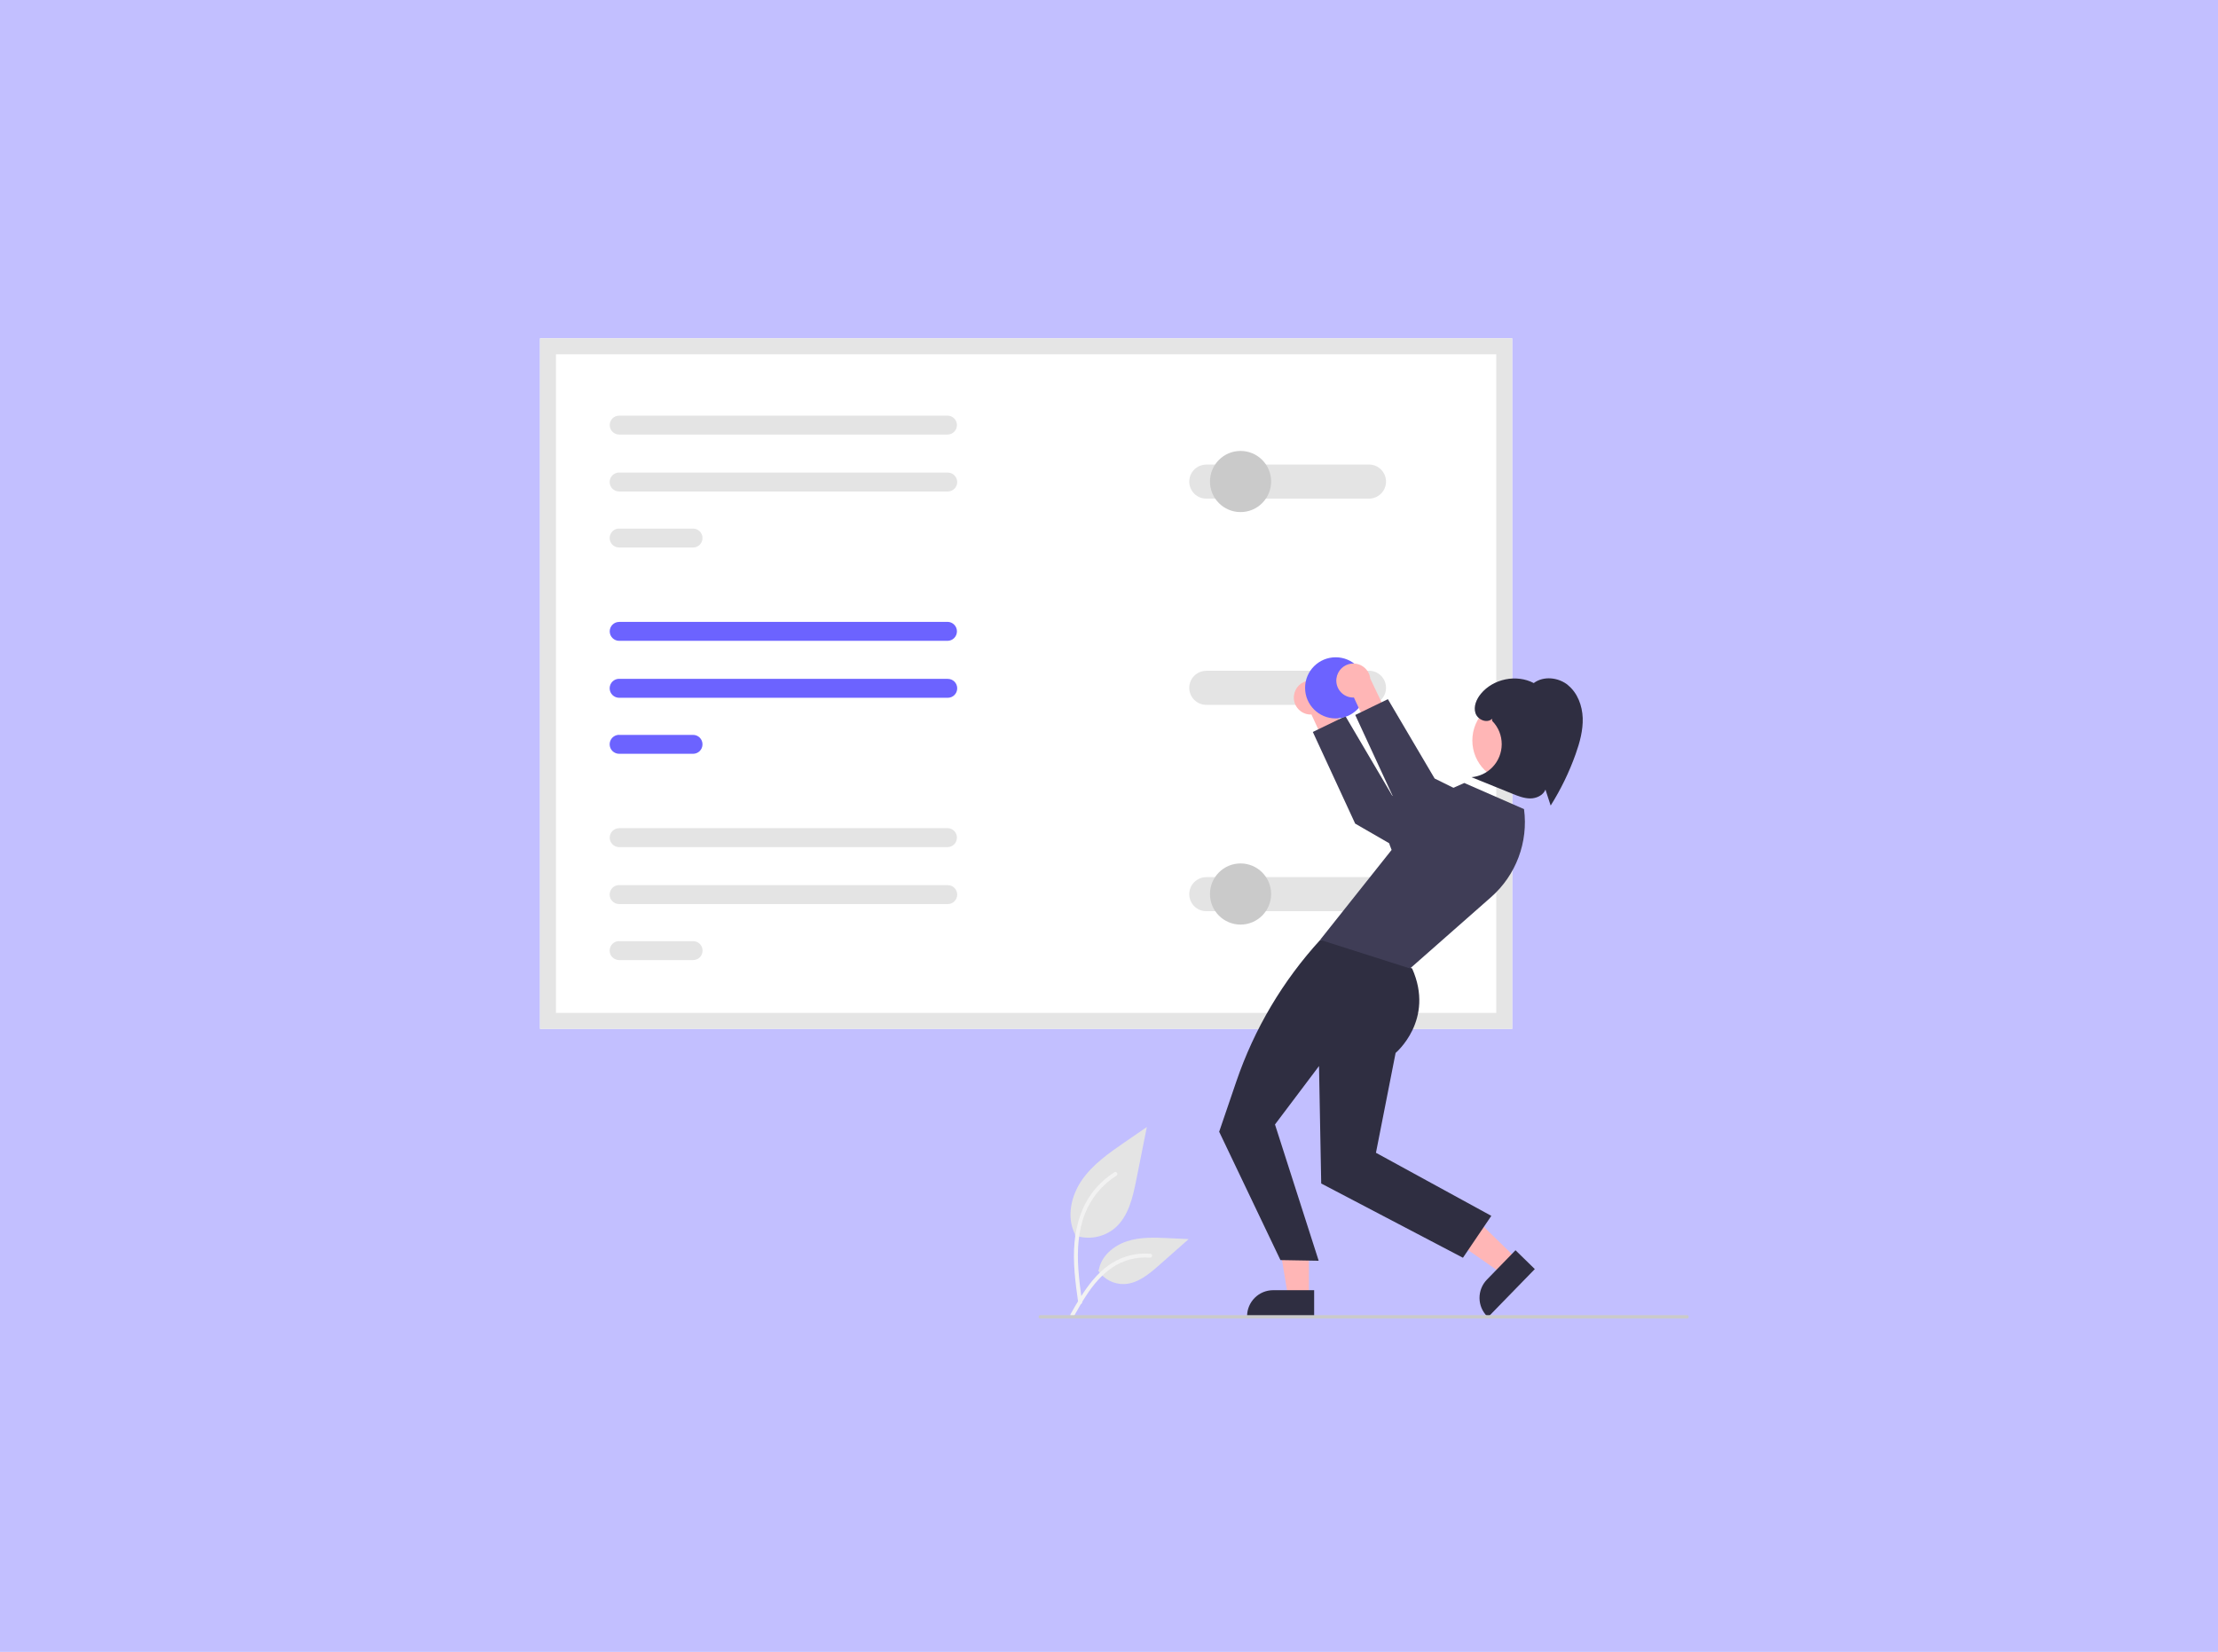 <?xml version="1.0" encoding="UTF-8"?><svg id="Layer_1" xmlns="http://www.w3.org/2000/svg" viewBox="0 0 333 248"><defs><style>.cls-1{fill:#e4e4e4;}.cls-1,.cls-2,.cls-3,.cls-4,.cls-5,.cls-6,.cls-7,.cls-8,.cls-9,.cls-10{stroke-width:0px;}.cls-2{fill:#c2bfff;}.cls-3{fill:#e5e5e5;}.cls-4{fill:#6c63ff;}.cls-5{fill:#fff;}.cls-6{fill:#3f3d56;}.cls-7{fill:#ffb6b6;}.cls-8{fill:#cacaca;}.cls-9{fill:#f2f2f2;}.cls-10{fill:#2f2e41;}</style></defs><rect class="cls-2" width="333" height="248"/><path id="a24dc8e0-63f3-4c57-9da7-8d00cfa1aebe-2172" class="cls-1" d="m161.37,185.47c2.03.71,4.29.32,5.96-1.05,2.09-1.75,2.74-4.64,3.27-7.31l1.58-7.91-3.3,2.27c-2.37,1.63-4.8,3.32-6.44,5.68-1.64,2.37-2.36,5.59-1.04,8.15"/><path id="bc8b2ee0-9ec2-4139-a7e3-e0b1b1382397-2173" class="cls-9" d="m161.88,195.59c-.42-3.02-.84-6.09-.55-9.14.26-2.71,1.09-5.37,2.77-7.54.89-1.15,1.98-2.14,3.22-2.92.32-.2.62.31.3.51-2.14,1.35-3.79,3.34-4.72,5.69-1.03,2.61-1.19,5.46-1.01,8.23.11,1.68.33,3.34.56,5.01.04.16-.05.31-.21.36-.16.04-.32-.05-.36-.21h0Z"/><path id="a6bcb68f-fec1-4497-88cc-56de52c10faf-2174" class="cls-1" d="m164.87,190.74c.87,1.33,2.37,2.1,3.96,2.04,2-.1,3.67-1.49,5.18-2.82l4.45-3.93-2.94-.14c-2.12-.1-4.29-.2-6.31.46s-3.88,2.22-4.24,4.31"/><path id="a1650e23-bf32-4c95-848c-aacb59e17a01-2175" class="cls-9" d="m160.71,197.33c2-3.54,4.32-7.47,8.46-8.72,1.15-.35,2.36-.47,3.56-.37.38.03.28.61-.09.58-2.01-.17-4.01.36-5.68,1.5-1.6,1.09-2.85,2.6-3.9,4.21-.65.98-1.22,2.01-1.8,3.03-.18.33-.73.09-.54-.24Z"/><path class="cls-5" d="m227.04,154.47H81.07V50.79h145.97v103.69Z"/><path class="cls-4" d="m92.96,93.37c-.79,0-1.42.64-1.42,1.42,0,.78.64,1.42,1.42,1.42h49.29c.79,0,1.42-.64,1.42-1.43,0-.78-.64-1.42-1.42-1.42h-49.29Z"/><path class="cls-4" d="m92.96,101.91c-.79,0-1.42.63-1.43,1.42,0,.79.63,1.42,1.42,1.43,0,0,0,0,0,0h49.34c.79,0,1.42-.63,1.42-1.42,0-.79-.63-1.42-1.42-1.42h-49.33Z"/><path class="cls-4" d="m92.96,110.32c-.79,0-1.42.63-1.43,1.42,0,.79.63,1.42,1.42,1.43,0,0,0,0,0,0h11.1c.79,0,1.42-.63,1.42-1.42,0-.79-.63-1.42-1.42-1.42h-11.1Z"/><path class="cls-3" d="m227.04,154.47H81.07V50.79h145.97v103.69Zm-143.57-2.4h141.17V53.19H83.47v98.89Z"/><path class="cls-1" d="m181.11,131.69c-1.41,0-2.56,1.14-2.56,2.55,0,1.41,1.14,2.56,2.55,2.56h24.43c1.41,0,2.56-1.14,2.56-2.56,0-1.41-1.14-2.56-2.56-2.56h-24.42Z"/><path class="cls-1" d="m181.11,100.71c-1.41,0-2.56,1.14-2.56,2.55,0,1.41,1.14,2.56,2.55,2.56h24.43c1.41,0,2.56-1.14,2.56-2.56,0-1.41-1.14-2.56-2.56-2.56h-24.42Z"/><path class="cls-1" d="m92.96,132.88c-.79,0-1.42.63-1.43,1.42,0,.79.63,1.42,1.42,1.43,0,0,0,0,0,0h49.34c.79,0,1.42-.63,1.42-1.42,0-.79-.63-1.42-1.42-1.42h-49.33Z"/><path class="cls-1" d="m92.96,141.29c-.79,0-1.42.63-1.43,1.42s.63,1.42,1.42,1.43h11.11c.79,0,1.42-.63,1.42-1.42s-.63-1.42-1.42-1.42h-11.1Z"/><path class="cls-1" d="m92.96,124.34c-.79,0-1.42.64-1.42,1.42,0,.78.64,1.42,1.42,1.42h49.29c.79,0,1.42-.64,1.42-1.43,0-.78-.64-1.42-1.42-1.42h-49.29Z"/><path class="cls-1" d="m92.96,62.4c-.79,0-1.42.64-1.42,1.42s.64,1.42,1.42,1.42h49.29c.79,0,1.42-.64,1.42-1.42,0-.78-.64-1.42-1.42-1.42h-49.29Z"/><path class="cls-1" d="m92.96,70.94c-.79,0-1.42.63-1.43,1.42,0,.79.63,1.42,1.42,1.43h49.34c.79,0,1.42-.64,1.42-1.42s-.64-1.42-1.42-1.42h-49.33Z"/><path class="cls-1" d="m92.96,79.35c-.79,0-1.42.63-1.43,1.42,0,.79.63,1.42,1.42,1.43,0,0,0,0,0,0h11.1c.79,0,1.42-.63,1.42-1.42,0-.79-.63-1.42-1.42-1.42h-11.1Z"/><path class="cls-1" d="m181.11,69.75c-1.41,0-2.56,1.14-2.56,2.55,0,1.41,1.14,2.56,2.55,2.56h24.43c1.41,0,2.56-1.14,2.56-2.56,0-1.41-1.14-2.56-2.56-2.56h-24.42Z"/><circle class="cls-8" cx="186.25" cy="72.29" r="4.59"/><path class="cls-7" d="m194.27,104.38c-.19,1.39.78,2.68,2.17,2.87.15.02.3.03.45.02l2.44,5.28,3.57-.7-3.55-7.4c-.15-1.4-1.41-2.42-2.81-2.27-1.18.12-2.11,1.04-2.27,2.21h0Z"/><polygon class="cls-6" points="218.95 124.34 209.01 119.43 202 107.52 197.1 109.89 203.46 123.65 219.53 132.93 218.95 124.34"/><polygon class="cls-7" points="196.51 194.72 193.39 194.72 191.9 185.71 196.51 185.71 196.51 194.72"/><path class="cls-10" d="m197.31,197.75h-10.08v-.13c0-2.17,1.76-3.92,3.92-3.92h6.15s0,4.05,0,4.05Z"/><polygon class="cls-7" points="227.7 188.99 225.52 191.23 218.03 186.01 221.25 182.7 227.7 188.99"/><path class="cls-10" d="m230.43,190.53l-7.03,7.22-.09-.09c-1.55-1.51-1.58-3.99-.07-5.55h0s4.29-4.41,4.29-4.41l2.9,2.83Z"/><path class="cls-10" d="m200.38,141.1h-2.16c-5.62,6.14-9.91,13.37-12.6,21.25l-2.58,7.56,9.2,19.27,5.74.1-6.56-20.46,6.61-8.77.33,17.63,21.28,11.15,4.26-6.29-17.32-9.47,2.95-14.99s5.93-4.95,2.48-12.68l-11.64-4.3Z"/><path class="cls-6" d="m228.82,121.48l-8.98-3.93-9.89,4.38s-2.8,1.59-1.02,5.67l-10.73,13.5s.02,0,13.5,4.3l12.16-10.71c3.75-3.3,5.61-8.26,4.95-13.21h0Z"/><circle class="cls-7" cx="227.31" cy="111.17" r="6.26"/><path class="cls-10" d="m235.42,102.86c-1.44-1.17-3.67-1.42-5.15-.31-2.59-1.36-6.08-.65-7.94,1.61-.67.81-1.14,1.91-.81,2.91.33,1,1.75,1.58,2.5.84v.31c1.93,1.94,1.92,5.09-.02,7.03-.83.83-1.92,1.33-3.08,1.43,2.05.83,4.1,1.66,6.15,2.49.86.35,1.75.7,2.68.7s1.92-.46,2.28-1.32c.26.8.52,1.59.78,2.39,1.53-2.43,2.79-5.03,3.75-7.73.62-1.74,1.12-3.57,1.06-5.42-.07-1.85-.77-3.75-2.21-4.92Z"/><circle class="cls-8" cx="186.25" cy="134.22" r="4.59"/><circle class="cls-4" cx="200.53" cy="103.27" r="4.59"/><path class="cls-7" d="m200.65,101.83c-.19,1.39.78,2.68,2.17,2.87.15.02.3.03.45.02l2.44,5.28,3.57-.7-3.55-7.4c-.15-1.4-1.41-2.42-2.81-2.27-1.18.12-2.11,1.04-2.27,2.21h0Z"/><polygon class="cls-6" points="225.33 121.8 215.39 116.88 208.37 104.97 203.47 107.34 209.83 121.1 225.91 130.38 225.33 121.8"/><path class="cls-8" d="m253.29,197.95h-97.11c-.14,0-.25-.11-.25-.25s.11-.25.25-.25h97.11c.14,0,.25.11.25.25s-.11.25-.25.25Z"/></svg>